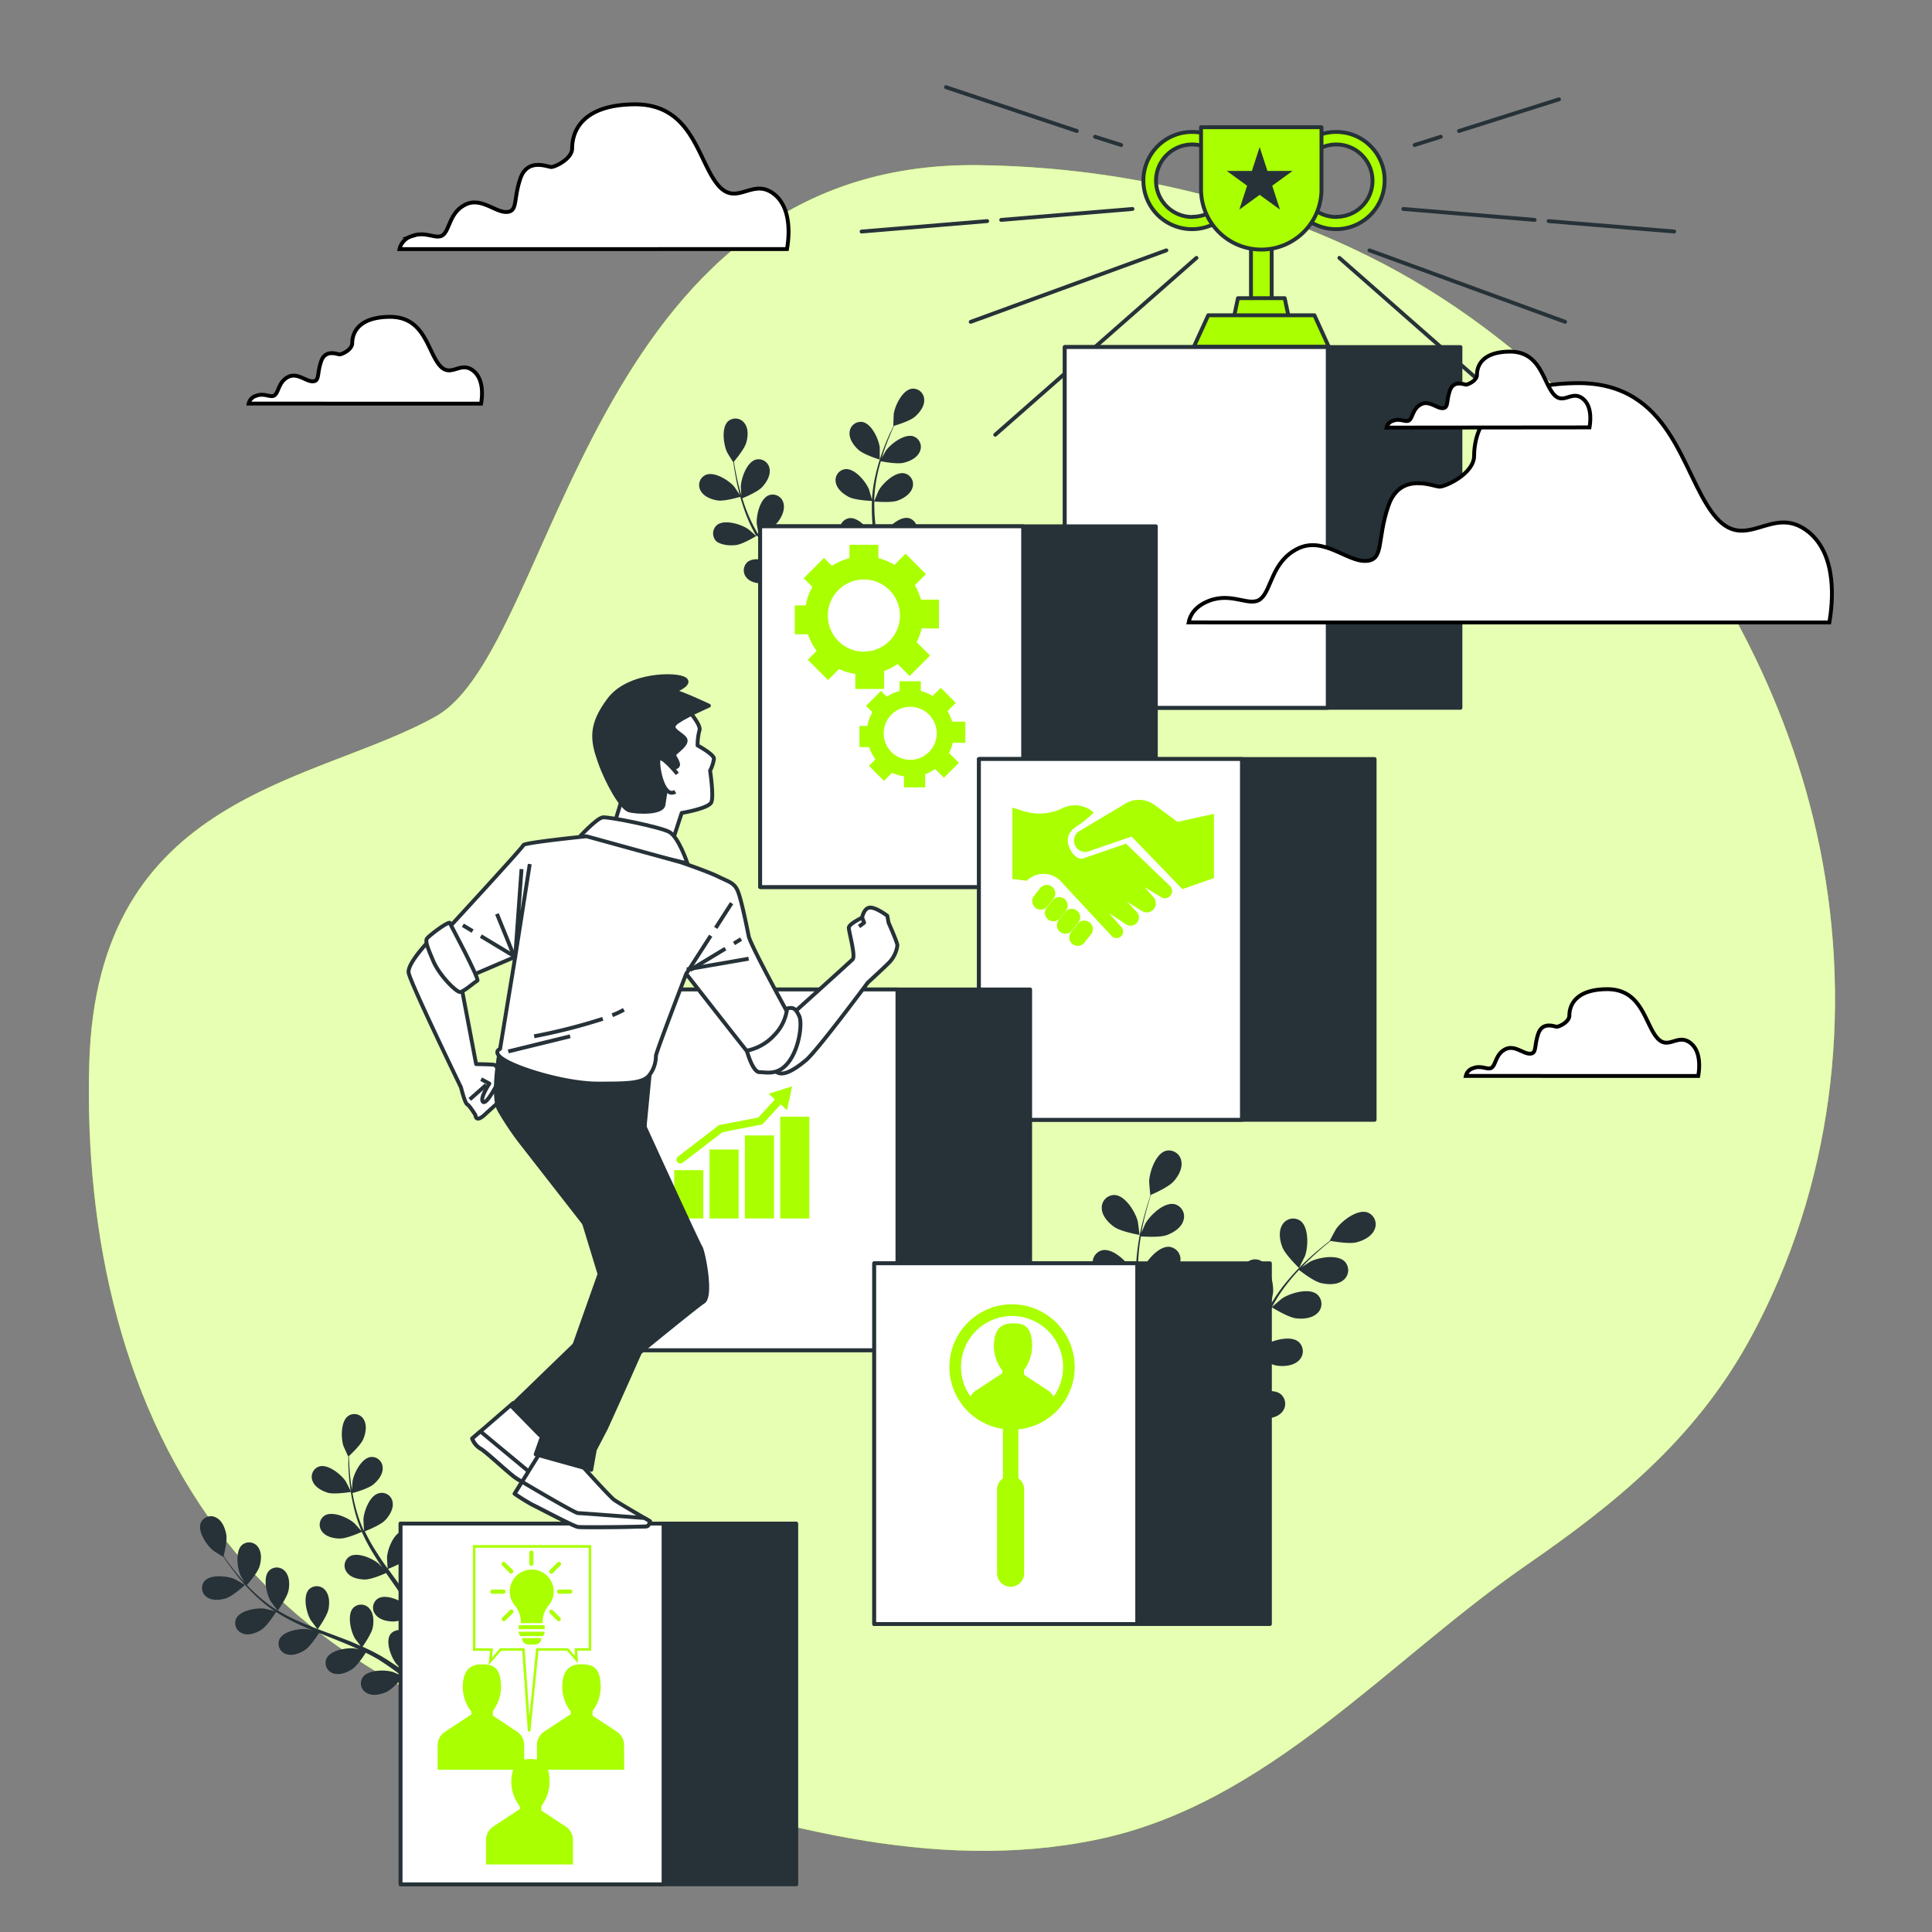 <svg xmlns="http://www.w3.org/2000/svg" viewBox="0 0 500 500"><rect x="0" y="0" width="500" height="500" fill="#808080" stroke="none"/><g id="freepik--background-simple--inject-8"><path d="M411.44,108.87c-17-17.62-36.48-32.26-57.18-42.52-31.53-15.63-66.26-23.16-101-23.61C151.76,41.44,144,167.8,112.83,185.37S25.05,205,23.1,275.28c-1.23,44.21,8.51,89.66,35.89,124.1,25.08,31.54,61.93,47.53,98.22,59.34C198,472,241.21,485,284.08,476.05c44-9.19,74.92-46.11,111.05-71.06,22.75-15.71,43.17-32.25,57.22-57.46,1.68-3,3.25-6.08,4.75-9.2,18.81-39.17,22.49-84.35,12.12-126.74C459.92,173.56,438.91,137.33,411.44,108.87Z" style="fill:#AAFF00"></path><path d="M411.44,108.87c-17-17.62-36.48-32.26-57.18-42.52-31.53-15.63-66.26-23.16-101-23.61C151.76,41.44,144,167.8,112.83,185.37S25.05,205,23.1,275.28c-1.23,44.21,8.51,89.66,35.89,124.1,25.08,31.54,61.93,47.53,98.22,59.34C198,472,241.21,485,284.08,476.05c44-9.19,74.92-46.11,111.05-71.06,22.75-15.71,43.17-32.25,57.22-57.46,1.68-3,3.25-6.08,4.75-9.2,18.81-39.17,22.49-84.35,12.12-126.74C459.92,173.56,438.91,137.33,411.44,108.87Z" style="fill:#fff;opacity:0.7"></path></g><g id="freepik--Plant--inject-8"><path d="M288.36,317.53c1.77,1.23,6.54,2.07,6.55,2.07s-.4-3.31-.46-3.52c-.6-2.38-3.18-6.64-5.94-6.81a3.26,3.26,0,0,0-3.37,3.5C285.22,314.71,286.85,316.47,288.36,317.53Z" style="fill:#263238"></path><path d="M287.25,331.61c2,.7,6.44.32,6.8.28a58.66,58.66,0,0,0,1.15,7.63c.32,1.47.68,2.93,1.06,4.4-.27-.64-.52-1.22-.57-1.29-1.21-2.15-4.82-5.57-7.53-5a3.26,3.26,0,0,0-2.32,4.27c.58,1.85,2.62,3.12,4.35,3.74s5.59.37,6.61.29c.15.57.29,1.13.45,1.69.74,2.69,1.49,5.37,2.14,8,.24.93.43,1.86.63,2.79-.25-.57-.46-1.05-.5-1.12-1.21-2.14-4.82-5.57-7.53-5a3.27,3.27,0,0,0-2.32,4.27c.58,1.86,2.62,3.12,4.36,3.74s5.21.4,6.42.31c.17,1,.34,1.91.47,2.85.07.64.18,1.25.22,1.9s.09,1.27.14,1.9c.05,1.21.1,2.46.12,3.64,0,.83,0,1.61,0,2.4-.22-.93-.69-2.75-.74-2.9-.88-2.3-3.93-6.23-6.69-6.09a3.26,3.26,0,0,0-2.94,3.87c.29,1.92,2.12,3.49,3.74,4.36,1.78,1,6.1,1.27,6.63,1.3,0,1.31,0,2.58,0,3.78-.05,2.44-.15,4.63-.27,6.52l1.77.35c.08-2,.14-4.27.14-6.85,0-1.33,0-2.75,0-4.2a37.16,37.16,0,0,0,4-1c1.09,1.77,4.29,4.24,4.7,4.55-.72,1.09-1.43,2.15-2.11,3.13-1.31,1.88-2.52,3.54-3.61,5l1.9.38c.94-1.32,2-2.81,3.06-4.45.73-1.11,1.5-2.3,2.27-3.54.49.21,4.49,1.89,6.51,1.84,1.84,0,4.18-.62,5.31-2.2a3.27,3.27,0,0,0-.88-4.78c-2.4-1.38-6.89.76-8.72,2.42-.1.09-1.15,1.28-1.8,2.05l.94-1.52c.63-1,1.23-2.09,1.88-3.22l.89-1.68c.31-.56.57-1.18.86-1.78.64-1.39,1.22-2.84,1.78-4.31.9.55,4.15,2.47,6,2.7s4.21,0,5.57-1.37a3.26,3.26,0,0,0-.15-4.86c-2.15-1.72-6.92-.29-9,1.07-.13.08-1.5,1.23-2.23,1.87.32-.89.65-1.77.95-2.67.87-2.62,1.67-5.3,2.48-8,.24-.82.5-1.63.75-2.44.32.2,4.14,2.55,6.19,2.81,1.83.24,4.22,0,5.58-1.37a3.26,3.26,0,0,0-.15-4.85c-2.16-1.73-6.93-.3-9,1.06-.15.11-2.11,1.75-2.59,2.2.56-1.79,1.13-3.57,1.76-5.3a59.58,59.58,0,0,1,3-6.84c.15.1,4.12,2.57,6.22,2.84,1.83.24,4.22,0,5.58-1.37a3.27,3.27,0,0,0-.15-4.86c-2.16-1.72-6.93-.29-9,1.07-.16.11-2.27,1.88-2.63,2.23.07-.12.13-.26.2-.39a41.45,41.45,0,0,1,4.18-6.2c.85-1.08,1.73-2.07,2.61-3,.69.54,3.88,3,5.74,3.41s4.19.48,5.7-.75a3.26,3.26,0,0,0,.38-4.84c-1.95-1.95-6.85-1.06-9,.07-.12.06-1.26.82-2.08,1.39.4-.42.81-.86,1.2-1.25,1.47-1.48,2.91-2.75,4.19-3.86.74-.62,1.42-1.17,2.06-1.68.95.17,4.8.82,6.63.37s3.94-1.5,4.71-3.29a3.27,3.27,0,0,0-1.89-4.48c-2.63-.82-6.57,2.22-8,4.24-.12.17-1.73,3.11-1.68,3.12h.05c-.62.48-1.29,1-2,1.58-1.31,1.08-2.78,2.31-4.29,3.77a57.18,57.18,0,0,0-4.65,4.92,42,42,0,0,0-4.37,6.18.59.59,0,0,1,0,.08c.17-.79.58-3,.59-3.19.17-2.46-.95-7.31-3.52-8.33a3.26,3.26,0,0,0-4.29,2.28c-.54,1.87.46,4.05,1.57,5.52,1.25,1.66,5.2,3.82,5.51,4a56.57,56.57,0,0,0-3.24,7c-.55,1.4-1.06,2.82-1.55,4.26.13-.69.24-1.31.24-1.4.17-2.45-.95-7.3-3.52-8.33a3.26,3.26,0,0,0-4.29,2.28c-.54,1.87.46,4.05,1.57,5.52s4.46,3.4,5.34,3.89c-.18.55-.37,1.1-.55,1.66-.86,2.65-1.72,5.3-2.63,7.87-.33.91-.68,1.79-1,2.67.11-.61.2-1.13.2-1.21.17-2.45-.95-7.3-3.51-8.33a3.28,3.28,0,0,0-4.3,2.28c-.53,1.87.47,4.05,1.57,5.52s4.13,3.21,5.19,3.8c-.39.9-.77,1.79-1.18,2.64-.3.57-.54,1.15-.87,1.71l-.93,1.66c-.63,1-1.27,2.11-1.91,3.11l-1.3,2c.33-.9.94-2.68,1-2.83a12.75,12.75,0,0,0-.47-6.38,3.57,3.57,0,0,0,.1-.72,3.27,3.27,0,0,0-3.37-3.5c-2.76.18-5.33,4.44-5.94,6.83,0,.14-.25,1.71-.37,2.7,0-.59,0-1.17-.05-1.78-.05-1.21-.13-2.42-.21-3.72l-.18-1.9c-.05-.63-.18-1.3-.27-1.95-.23-1.52-.55-3.05-.89-4.58,1.06,0,4.82-.24,6.48-1s3.53-2.31,3.9-4.22a3.26,3.26,0,0,0-2.81-4c-2.75-.25-5.94,3.57-6.9,5.84-.06.14-.56,1.85-.82,2.79-.22-.92-.43-1.84-.68-2.76-.72-2.66-1.53-5.33-2.33-8l-.72-2.45c.38,0,4.86-.15,6.72-1.07,1.65-.81,3.53-2.3,3.9-4.22a3.27,3.27,0,0,0-2.81-4c-2.75-.24-5.94,3.58-6.9,5.85-.07.17-.8,2.63-.95,3.26-.52-1.8-1-3.6-1.45-5.39a57.5,57.5,0,0,1-1.28-7.35c.18,0,4.85-.13,6.76-1.07,1.65-.81,3.52-2.31,3.89-4.22a3.27,3.27,0,0,0-2.8-4c-2.75-.24-5.94,3.58-6.9,5.85-.08.18-.86,2.82-1,3.31,0-.15-.05-.29-.06-.44a41.22,41.22,0,0,1,.07-7.47c.11-1.38.3-2.68.51-3.95.88.06,4.87.32,6.68-.33s3.76-1.91,4.33-3.77a3.26,3.26,0,0,0-2.35-4.25c-2.7-.55-6.29,2.9-7.5,5.05-.06.12-.6,1.38-1,2.3.1-.57.2-1.16.31-1.7.41-2,.92-3.9,1.37-5.53.27-.93.53-1.76.79-2.53.89-.39,4.46-2,5.74-3.36s2.46-3.42,2.11-5.34a3.27,3.27,0,0,0-4-2.69c-2.65.76-4.25,5.48-4.33,7.94,0,.21.27,3.55.32,3.53l.05,0c-.25.74-.52,1.54-.8,2.42-.49,1.63-1,3.47-1.5,5.51a59.83,59.83,0,0,0-1.16,6.67,42.86,42.86,0,0,0-.23,7.57s0,.06,0,.09c-.29-.75-1.18-2.84-1.27-3-1.22-2.14-4.83-5.57-7.53-5a3.27,3.27,0,0,0-2.32,4.27C283.48,329.73,285.52,331,287.25,331.61Z" style="fill:#263238"></path><path d="M336.2,328.16s1.49-3,1.56-3.19c.81-2.33,1-7.3-1.19-9a3.26,3.26,0,0,0-4.74,1.06c-1,1.66-.63,4,.05,5.74C332.68,324.82,336.2,328.15,336.2,328.16Z" style="fill:#263238"></path><path d="M185.75,129.52c1.89.27,6-1,6-1s-1.63-2.46-1.75-2.6c-1.43-1.64-5.15-4-7.39-3a2.89,2.89,0,0,0-1.27,4.1C182.16,128.54,184.15,129.28,185.75,129.52Z" style="fill:#263238"></path><path d="M190.47,141.06c1.81-.23,5.2-2.31,5.47-2.47a49.66,49.66,0,0,0,3.93,5.55c.83,1,1.69,2.05,2.57,3.05-.47-.4-.89-.75-1-.79-1.8-1.21-6-2.48-7.92-1a2.89,2.89,0,0,0-.14,4.29c1.2,1.23,3.31,1.42,4.92,1.22s4.56-1.92,5.32-2.38c.34.38.68.77,1,1.15,1.65,1.82,3.3,3.64,4.87,5.47.55.65,1.07,1.3,1.59,2-.42-.36-.77-.65-.83-.69-1.81-1.21-6-2.48-7.92-1a2.88,2.88,0,0,0-.14,4.29c1.19,1.23,3.3,1.42,4.92,1.22s4.27-1.75,5.18-2.3c.51.69,1,1.37,1.5,2.06.31.48.64.92.93,1.41l.86,1.44c.52.94,1.06,1.9,1.54,2.83.34.64.65,1.26,1,1.88-.55-.65-1.63-1.89-1.74-2-1.6-1.47-5.56-3.36-7.68-2.15a2.88,2.88,0,0,0-.79,4.21c1,1.4,3.05,1.91,4.68,2,1.78,0,5.31-1.42,5.75-1.6.51,1,1,2,1.46,3,.93,1.94,1.71,3.71,2.37,5.25l1.53-.43c-.72-1.58-1.58-3.42-2.6-5.45-.52-1-1.1-2.16-1.71-3.29a32.78,32.78,0,0,0,2.79-2.4,20.92,20.92,0,0,0,5.52,1.73c-.14,1.15-.28,2.26-.43,3.31-.29,2-.59,3.79-.87,5.36l1.65-.46c.22-1.41.44-3,.65-4.71.14-1.17.27-2.41.39-3.69.46,0,4.28-.29,5.86-1.14,1.43-.77,3-2.14,3.31-3.84a2.87,2.87,0,0,0-2.59-3.41c-2.43-.14-5.13,3.33-5.91,5.35-.05.12-.4,1.48-.61,2.34,0-.53.1-1,.14-1.57.08-1.07.14-2.13.21-3.28l0-1.68c0-.56,0-1.16,0-1.74,0-1.36-.16-2.73-.3-4.11.93.08,4.25.3,5.79-.24s3.33-1.66,3.85-3.3a2.88,2.88,0,0,0-2-3.77c-2.39-.5-5.58,2.52-6.66,4.4-.06.12-.69,1.56-1,2.36-.1-.82-.19-1.65-.31-2.48-.35-2.41-.78-4.84-1.2-7.26-.13-.74-.25-1.48-.37-2.22.33,0,4.27.37,6-.23,1.53-.54,3.33-1.66,3.86-3.3a2.88,2.88,0,0,0-2-3.77c-2.38-.5-5.57,2.52-6.65,4.4-.08.15-1,2.22-1.18,2.76-.27-1.63-.52-3.26-.7-4.87a50.9,50.9,0,0,1-.36-6.58c.16,0,4.27.4,6-.23,1.53-.54,3.33-1.65,3.86-3.29a2.88,2.88,0,0,0-2.05-3.77c-2.38-.5-5.58,2.51-6.65,4.4-.09.15-1,2.39-1.19,2.8,0-.12,0-.26,0-.38a38.54,38.54,0,0,1,.84-6.55c.25-1.19.55-2.31.87-3.4.76.15,4.23.79,5.88.4s3.49-1.27,4.19-2.84a2.89,2.89,0,0,0-1.61-4c-2.32-.76-5.82,1.89-7.1,3.65-.07.09-.67,1.14-1.1,1.92.15-.49.3-1,.45-1.47.58-1.75,1.21-3.31,1.79-4.7.33-.78.64-1.48.95-2.14.82-.24,4.11-1.25,5.37-2.34s2.52-2.74,2.41-4.46a2.88,2.88,0,0,0-3.26-2.78c-2.41.4-4.3,4.36-4.62,6.51,0,.19-.14,3.14-.09,3.13l.05,0c-.31.63-.63,1.3-1,2-.6,1.37-1.27,2.93-1.89,4.68a49.86,49.86,0,0,0-1.71,5.72,37.81,37.81,0,0,0-1,6.6v.08c-.18-.69-.74-2.6-.8-2.75-.84-2-3.64-5.38-6.07-5.17a2.87,2.87,0,0,0-2.48,3.5c.32,1.69,2,3,3.42,3.73,1.65.81,5.62,1,5.93,1a52.13,52.13,0,0,0,.21,6.81c.13,1.32.29,2.64.47,4-.17-.59-.33-1.12-.36-1.19-.84-2-3.65-5.38-6.07-5.17a2.88,2.88,0,0,0-2.49,3.49c.32,1.69,2,3,3.43,3.74s4.86.91,5.75.95c.08.5.15,1,.22,1.52.37,2.43.75,4.86,1.05,7.25.1.84.17,1.68.25,2.51-.15-.53-.29-1-.32-1-.84-2-3.64-5.39-6.07-5.18a2.88,2.88,0,0,0-2.48,3.5c.32,1.69,2,3,3.42,3.73s4.53.9,5.6.94c.05.86.1,1.72.11,2.55,0,.57,0,1.12,0,1.69s-.05,1.12-.08,1.68c-.08,1.06-.16,2.16-.27,3.2-.07.73-.15,1.41-.23,2.11-.1-.84-.32-2.48-.35-2.62a11.2,11.2,0,0,0-2.89-4.85,3.86,3.86,0,0,0-.21-.6,2.88,2.88,0,0,0-4.05-1.42c-2.1,1.23-2.44,5.6-2,7.73,0,.12.48,1.45.78,2.28-.25-.46-.49-.91-.76-1.39-.51-.93-1.05-1.85-1.63-2.85l-.9-1.42c-.29-.48-.65-.95-1-1.44-.79-1.1-1.64-2.18-2.52-3.25.82-.45,3.71-2.1,4.69-3.4s1.87-3.22,1.4-4.87a2.88,2.88,0,0,0-3.78-2c-2.27.9-3.27,5.17-3.13,7.34,0,.14.29,1.68.46,2.53-.54-.64-1.07-1.28-1.63-1.91-1.62-1.81-3.32-3.59-5-5.38l-1.53-1.65c.29-.16,3.77-2,4.87-3.5,1-1.3,1.87-3.22,1.4-4.87a2.88,2.88,0,0,0-3.79-2c-2.26.89-3.26,5.17-3.12,7.34,0,.16.41,2.39.54,2.95-1.12-1.21-2.23-2.43-3.28-3.68a51.92,51.92,0,0,1-3.92-5.29c.14-.07,3.78-2,4.9-3.51,1-1.3,1.87-3.22,1.4-4.87a2.88,2.88,0,0,0-3.78-2c-2.26.89-3.27,5.17-3.12,7.34,0,.17.44,2.56.55,3l-.22-.32a37.22,37.22,0,0,1-2.91-5.92c-.45-1.13-.82-2.23-1.15-3.32.71-.29,4-1.67,5.13-2.9s2.21-3,1.92-4.69a2.88,2.88,0,0,0-3.54-2.42c-2.35.64-3.81,4.78-3.91,7,0,.12.08,1.33.15,2.21-.15-.49-.3-1-.43-1.47-.49-1.78-.82-3.43-1.11-4.9-.16-.84-.28-1.6-.39-2.31.55-.66,2.74-3.32,3.2-4.92s.58-3.68-.45-5a2.88,2.88,0,0,0-4.26-.52c-1.79,1.65-1.18,6-.27,8,.08.17,1.63,2.69,1.65,2.66l0,0c.09.69.19,1.42.33,2.22.25,1.48.55,3.15,1,4.94a51.12,51.12,0,0,0,1.72,5.72,37.39,37.39,0,0,0,2.82,6.06.43.43,0,0,1,0,.07c-.53-.48-2-1.77-2.18-1.85-1.81-1.21-6-2.48-7.92-1a2.88,2.88,0,0,0-.14,4.29C186.75,141.07,188.85,141.26,190.47,141.06Z" style="fill:#263238"></path><path d="M227.68,118.94s0-3,0-3.14c-.28-2.15-2.09-6.15-4.49-6.59a2.89,2.89,0,0,0-3.32,2.72c-.14,1.71,1.11,3.42,2.32,4.5C223.59,117.7,227.68,118.94,227.68,118.94Z" style="fill:#263238"></path><path d="M58.54,413.62c1.78-.58,4.85-3.44,4.85-3.44s-2.5-1.45-2.67-1.52c-2-.83-6.25-1.27-7.81.54a2.84,2.84,0,0,0,.66,4.16C55,414.32,57,414.11,58.54,413.62Z" style="fill:#263238"></path><path d="M67.7,421.74c1.5-1,3.58-4.29,3.74-4.56a49.13,49.13,0,0,0,5.87,3.19c1.18.55,2.38,1.06,3.59,1.57l-1.19-.29c-2.11-.28-6.36.43-7.39,2.59a2.84,2.84,0,0,0,1.74,3.84c1.59.56,3.53-.19,4.86-1.06s3.18-3.67,3.65-4.41l1.4.56c2.24.9,4.49,1.78,6.66,2.71.77.33,1.51.68,2.26,1l-1-.25c-2.11-.28-6.36.43-7.39,2.59a2.84,2.84,0,0,0,1.74,3.84c1.59.56,3.53-.19,4.86-1.06s3-3.4,3.56-4.28c.75.38,1.51.76,2.22,1.16.48.29,1,.53,1.43.84l1.38.9c.87.6,1.76,1.21,2.58,1.82.58.41,1.12.82,1.67,1.23-.76-.33-2.26-1-2.39-1-2.05-.59-6.36-.54-7.7,1.44A2.84,2.84,0,0,0,95,438.2c1.48.8,3.51.35,5-.31,1.6-.74,4.06-3.56,4.37-3.91.9.68,1.78,1.35,2.59,2,1.66,1.31,3.11,2.52,4.36,3.59l1.16-1c-1.31-1.08-2.88-2.32-4.65-3.67-.92-.7-1.91-1.42-2.94-2.16a27.58,27.58,0,0,0,1.42-3.32,20.21,20.21,0,0,0,5.6-.87c.38,1.07.74,2.11,1.06,3.1.62,1.88,1.14,3.59,1.57,5.09l1.25-1.11c-.42-1.34-.91-2.83-1.48-4.43-.38-1.09-.8-2.24-1.25-3.42.39-.23,3.64-2.12,4.66-3.55s1.75-3.2,1.25-4.81a2.82,2.82,0,0,0-3.76-1.88c-2.2.93-3.08,5.15-2.88,7.28,0,.12.29,1.47.48,2.32l-.56-1.44c-.39-1-.8-1.94-1.24-3-.23-.5-.47-1-.7-1.5s-.52-1-.78-1.52c-.63-1.17-1.33-2.33-2-3.47.85-.34,3.87-1.59,5-2.74s2.21-2.9,2-4.57a2.83,2.83,0,0,0-3.44-2.43c-2.31.59-3.81,4.63-3.94,6.76,0,.14.07,1.68.13,2.52-.44-.69-.88-1.38-1.35-2.06-1.36-2-2.79-3.91-4.21-5.86-.44-.6-.86-1.2-1.29-1.8.3-.11,3.92-1.52,5.17-2.8s2.22-2.9,2-4.57a2.83,2.83,0,0,0-3.44-2.43c-2.31.59-3.82,4.63-4,6.76,0,.16.11,2.37.17,2.94-1-1.32-1.88-2.65-2.74-4a48.71,48.71,0,0,1-3.17-5.63c.14-.06,3.93-1.51,5.21-2.82,1.11-1.14,2.22-2.9,2-4.57A2.82,2.82,0,0,0,98,386.47c-2.32.59-3.82,4.63-3.95,6.76,0,.17.12,2.55.17,3,0-.11-.12-.22-.17-.34a35.79,35.79,0,0,1-2.1-6.12c-.3-1.16-.53-2.28-.72-3.37.73-.2,4.07-1.14,5.36-2.2s2.52-2.64,2.45-4.33a2.83,2.83,0,0,0-3.15-2.79c-2.36.33-4.3,4.19-4.66,6.29,0,.11-.1,1.3-.14,2.16-.07-.49-.17-1-.23-1.48-.26-1.79-.38-3.45-.47-4.91,0-.84-.08-1.59-.1-2.3.62-.57,3.08-2.89,3.72-4.39s1-3.51.18-5a2.82,2.82,0,0,0-4.08-1c-1.94,1.39-1.89,5.7-1.24,7.73.06.17,1.25,2.82,1.28,2.79l0,0c0,.68,0,1.41,0,2.21.06,1.47.15,3.13.37,4.93a50.15,50.15,0,0,0,1,5.78,37.89,37.89,0,0,0,2,6.25.43.43,0,0,1,0,.07c-.46-.53-1.78-2-1.9-2.08-1.61-1.39-5.55-3.15-7.59-1.91a2.83,2.83,0,0,0-.67,4.15c1,1.35,3,1.8,4.64,1.8,1.8,0,5.35-1.6,5.63-1.73a49.26,49.26,0,0,0,3.14,5.89c.68,1.11,1.4,2.2,2.13,3.29-.41-.44-.77-.84-.83-.89-1.61-1.4-5.55-3.15-7.59-1.92a2.82,2.82,0,0,0-.67,4.16c1,1.35,3,1.79,4.63,1.8s4.68-1.31,5.48-1.67l.86,1.25c1.38,2,2.76,3.95,4.06,5.93.46.69.89,1.4,1.31,2.1-.36-.4-.67-.73-.72-.77-1.61-1.4-5.55-3.16-7.59-1.92a2.81,2.81,0,0,0-.67,4.15c1,1.35,3,1.8,4.64,1.8s4.37-1.18,5.33-1.6c.41.73.83,1.46,1.2,2.19.25.5.52,1,.73,1.49s.45,1,.67,1.51c.38,1,.79,2,1.14,2.94.26.67.48,1.31.71,1.95-.44-.69-1.35-2-1.44-2.15a10.93,10.93,0,0,0-4.65-3,2.68,2.68,0,0,0-.45-.44A2.81,2.81,0,0,0,101,423c-1.32,2,.28,6,1.61,7.66.08.09,1.06,1.07,1.68,1.67l-1.26-.9c-.86-.6-1.74-1.17-2.68-1.8l-1.4-.86c-.47-.3-1-.55-1.5-.84-1.17-.63-2.38-1.21-3.62-1.76.52-.76,2.35-3.46,2.65-5s.25-3.64-.88-4.89a2.83,2.83,0,0,0-4.21-.13c-1.6,1.77-.63,6,.44,7.81.06.12,1,1.36,1.5,2-.75-.33-1.5-.66-2.26-1-2.22-.89-4.49-1.73-6.75-2.57l-2.07-.78c.19-.27,2.43-3.44,2.77-5.2.3-1.57.25-3.64-.88-4.9a2.84,2.84,0,0,0-4.21-.13c-1.6,1.77-.63,6,.44,7.82.08.14,1.4,1.92,1.76,2.36-1.52-.58-3-1.17-4.49-1.81a52.44,52.44,0,0,1-5.74-2.95c.08-.13,2.44-3.42,2.78-5.23.3-1.56.25-3.64-.88-4.89a2.83,2.83,0,0,0-4.21-.14c-1.6,1.78-.62,6,.44,7.82.09.15,1.51,2.06,1.79,2.39l-.33-.18a36,36,0,0,1-5.13-3.95c-.89-.8-1.7-1.61-2.46-2.42.5-.57,2.76-3.19,3.25-4.78s.65-3.6-.34-5a2.82,2.82,0,0,0-4.16-.59c-1.79,1.58-1.28,5.86-.43,7.82,0,.1.64,1.13,1.09,1.88-.34-.38-.7-.75-1-1.11-1.2-1.35-2.21-2.67-3.1-3.84-.5-.66-.94-1.28-1.34-1.86.2-.81,1-4.11.67-5.72s-1.08-3.48-2.59-4.24a2.82,2.82,0,0,0-4,1.39c-.86,2.23,1.57,5.79,3.23,7.13.14.12,2.6,1.67,2.61,1.63v-.05c.38.56.79,1.17,1.25,1.82.87,1.19,1.86,2.52,3,3.91a50.07,50.07,0,0,0,4,4.28A36.58,36.58,0,0,0,71.15,417l.07,0c-.67-.19-2.58-.66-2.73-.68-2.11-.28-6.36.43-7.39,2.59a2.84,2.84,0,0,0,1.74,3.84C64.43,423.36,66.37,422.61,67.7,421.74Z" style="fill:#263238"></path><path d="M90.85,386.11c.05,0-1.28-2.59-1.38-2.75-1.19-1.77-4.52-4.5-6.82-3.85a2.82,2.82,0,0,0-1.74,3.83c.62,1.57,2.46,2.54,4,3C86.71,386.8,90.85,386.11,90.85,386.11Z" style="fill:#263238"></path></g><g id="freepik--Shine--inject-8"><line x1="229.99" y1="136.76" x2="221.04" y2="144.63" style="fill:none;stroke:#263238;stroke-linecap:round;stroke-linejoin:round"></line><line x1="309.64" y1="66.74" x2="257.57" y2="112.51" style="fill:none;stroke:#263238;stroke-linecap:round;stroke-linejoin:round"></line><line x1="301.85" y1="64.79" x2="251.22" y2="83.29" style="fill:none;stroke:#263238;stroke-linecap:round;stroke-linejoin:round"></line><line x1="255.48" y1="57.22" x2="222.98" y2="59.92" style="fill:none;stroke:#263238;stroke-linecap:round;stroke-linejoin:round"></line><line x1="293.08" y1="54.08" x2="259.11" y2="56.91" style="fill:none;stroke:#263238;stroke-linecap:round;stroke-linejoin:round"></line><line x1="278.68" y1="33.9" x2="244.82" y2="22.56" style="fill:none;stroke:#263238;stroke-linecap:round;stroke-linejoin:round"></line><line x1="290.16" y1="37.53" x2="283.39" y2="35.39" style="fill:none;stroke:#263238;stroke-linecap:round;stroke-linejoin:round"></line><line x1="426.28" y1="136.76" x2="435.23" y2="144.63" style="fill:none;stroke:#263238;stroke-linecap:round;stroke-linejoin:round"></line><line x1="346.63" y1="66.74" x2="420.77" y2="131.92" style="fill:none;stroke:#263238;stroke-linecap:round;stroke-linejoin:round"></line><line x1="354.42" y1="64.79" x2="405.05" y2="83.29" style="fill:none;stroke:#263238;stroke-linecap:round;stroke-linejoin:round"></line><line x1="400.78" y1="57.22" x2="433.28" y2="59.92" style="fill:none;stroke:#263238;stroke-linecap:round;stroke-linejoin:round"></line><line x1="363.18" y1="54.08" x2="397.16" y2="56.91" style="fill:none;stroke:#263238;stroke-linecap:round;stroke-linejoin:round"></line><line x1="377.59" y1="33.9" x2="403.46" y2="25.7" style="fill:none;stroke:#263238;stroke-linecap:round;stroke-linejoin:round"></line><line x1="366.1" y1="37.53" x2="372.88" y2="35.39" style="fill:none;stroke:#263238;stroke-linecap:round;stroke-linejoin:round"></line></g><g id="freepik--Trophy--inject-8"><rect x="323.75" y="58.31" width="5.36" height="22.82" style="fill:#AAFF00;stroke:#263238;stroke-linecap:round;stroke-linejoin:round"></rect><polygon points="334.35 86.02 318.51 86.02 320.38 77.17 332.48 77.17 334.35 86.02" style="fill:#AAFF00;stroke:#263238;stroke-linecap:round;stroke-linejoin:round"></polygon><polygon points="343.89 89.74 308.97 89.74 312.69 81.59 340.17 81.59 343.89 89.74" style="fill:#AAFF00;stroke:#263238;stroke-linecap:round;stroke-linejoin:round"></polygon><path d="M308.73,34.15a12.58,12.58,0,1,0,12.34,12.58A12.46,12.46,0,0,0,308.73,34.15Zm0,22a9.38,9.38,0,1,1,9.21-9.37A9.29,9.29,0,0,1,308.73,56.1Z" style="fill:#AAFF00;stroke:#263238;stroke-linecap:round;stroke-linejoin:round"></path><path d="M346,34.15a12.58,12.58,0,1,0,12.34,12.58A12.46,12.46,0,0,0,346,34.15Zm0,22a9.38,9.38,0,1,1,9.2-9.37A9.29,9.29,0,0,1,346,56.1Z" style="fill:#AAFF00;stroke:#263238;stroke-linecap:round;stroke-linejoin:round"></path><path d="M326.43,64.59h0A15.59,15.59,0,0,1,310.83,49V32.93H342V49A15.59,15.59,0,0,1,326.43,64.59Z" style="fill:#AAFF00;stroke:#263238;stroke-linecap:round;stroke-linejoin:round"></path><polygon points="326 38.06 328.01 44.24 334.51 44.24 329.25 48.06 331.26 54.24 326 50.42 320.74 54.24 322.75 48.06 317.49 44.24 323.99 44.24 326 38.06" style="fill:#263238"></polygon></g><g id="freepik--Factors--inject-8"><rect x="275.56" y="89.82" width="102.4" height="93.36" style="fill:#263238;stroke:#263238;stroke-linejoin:round"></rect><rect x="275.56" y="89.82" width="68.06" height="93.36" style="fill:#fff;stroke:#263238;stroke-linejoin:round"></rect><rect x="196.73" y="136.2" width="102.4" height="93.36" style="fill:#263238;stroke:#263238;stroke-linejoin:round"></rect><rect x="196.73" y="136.2" width="68.06" height="93.36" style="fill:#fff;stroke:#263238;stroke-linejoin:round"></rect><path d="M243,162.65v-7.46h-4.67a14.92,14.92,0,0,0-1.58-3.71l2.89-2.9-5.28-5.28-2.88,2.88a15,15,0,0,0-4.16-1.73V141h-7.47v3.45a15.22,15.22,0,0,0-4.54,2l-2.06-2.06L208,149.64l2.23,2.23a15,15,0,0,0-1.69,4.81h-2.84v7.47h3.4a15.34,15.34,0,0,0,2.25,4.3l-2.3,2.3L214.3,176l2.85-2.85a15.25,15.25,0,0,0,4.2,1.26v3.89h7.46v-4.65a15.27,15.27,0,0,0,3.5-1.81l3.11,3.11,5.28-5.28-3.47-3.47a15.13,15.13,0,0,0,1.29-3.58Zm-19.41,6a9.34,9.34,0,1,1,9.33-9.34A9.34,9.34,0,0,1,223.59,168.63Z" style="fill:#AAFF00"></path><path d="M249.83,192.25v-5.49H246.4a11.42,11.42,0,0,0-1.17-2.73l2.13-2.13L243.48,178l-2.12,2.12a11,11,0,0,0-3.06-1.27v-2.54h-5.49v2.54a11.07,11.07,0,0,0-3.34,1.45L228,178.8l-3.88,3.88,1.64,1.64a11.31,11.31,0,0,0-1.25,3.54h-2.08v5.49h2.5a11.21,11.21,0,0,0,1.65,3.16l-1.69,1.69,3.88,3.88,2.1-2.09a11.44,11.44,0,0,0,3.08.92v2.86h5.49v-3.41A11.41,11.41,0,0,0,242,199l2.29,2.29,3.88-3.88-2.55-2.55a11,11,0,0,0,.94-2.63Zm-14.27,4.39a6.86,6.86,0,1,1,6.86-6.86A6.86,6.86,0,0,1,235.56,196.64Z" style="fill:#AAFF00"></path><rect x="253.35" y="196.44" width="102.4" height="93.36" style="fill:#263238;stroke:#263238;stroke-linejoin:round"></rect><rect x="253.35" y="196.44" width="68.06" height="93.36" style="fill:#fff;stroke:#263238;stroke-linejoin:round"></rect><path d="M304.73,212.7l-5.91-4.36a6.84,6.84,0,0,0-7.77-.25l-11.72,7a2.9,2.9,0,0,0,2.58,5.17l10.95-3.76L306,230.1l8.17-2.85V210.62Z" style="fill:#AAFF00"></path><path d="M291.41,218.34,280.5,222.1c-2,.86-4.17-2.46-4.17-4.62h0c0-2.79,2.66-3.56,4.75-5.41l2-1.76a7.28,7.28,0,0,0-8.09-1.16h0a13.63,13.63,0,0,1-10.09.76L262,209v18.48l3.7.46.35-.3a6.16,6.16,0,0,1,8.53.49l13.12,14.11a1.72,1.72,0,0,0,2.34.16h0a1.71,1.71,0,0,0,.19-2.46l-3.28-3.68,4.55,3A2.14,2.14,0,0,0,294.2,236l-2.64-2.74,4,2.53a2.36,2.36,0,0,0,3-3.57l-2.37-2.65,4.34,2.63a1.85,1.85,0,0,0,2.13-.15h0a1.85,1.85,0,0,0,.11-2.77Z" style="fill:#AAFF00"></path><path d="M271,234.63l1.68-2.12a2.19,2.19,0,0,0-3.43-2.72l-1.68,2.12a2.19,2.19,0,0,0,3.43,2.72Z" style="fill:#AAFF00"></path><path d="M274.24,237.72l1.68-2.12a2.19,2.19,0,0,0-3.43-2.71L270.81,235a2.19,2.19,0,0,0,3.43,2.71Z" style="fill:#AAFF00"></path><path d="M277.45,240.81l1.67-2.11a2.19,2.19,0,0,0-3.43-2.72L274,238.1a2.19,2.19,0,0,0,.35,3.07h0A2.19,2.19,0,0,0,277.45,240.81Z" style="fill:#AAFF00"></path><path d="M282,238.72a2.18,2.18,0,0,0-3.07.36l-1.68,2.11a2.19,2.19,0,1,0,3.43,2.72l1.68-2.12A2.18,2.18,0,0,0,282,238.72Z" style="fill:#AAFF00"></path><rect x="164.2" y="256.07" width="102.4" height="93.36" style="fill:#263238;stroke:#263238;stroke-linejoin:round"></rect><rect x="164.2" y="256.07" width="68.06" height="93.36" style="fill:#fff;stroke:#263238;stroke-linejoin:round"></rect><rect x="174.49" y="302.84" width="7.53" height="12.49" style="fill:#AAFF00"></rect><rect x="183.63" y="297.5" width="7.53" height="17.84" style="fill:#AAFF00"></rect><rect x="192.78" y="293.85" width="7.53" height="21.48" style="fill:#AAFF00"></rect><rect x="201.92" y="288.99" width="7.53" height="26.35" style="fill:#AAFF00"></rect><path d="M205,281.15l-6.07,1.9,1.61,1.48-4.31,4.7-10.12,1.92-10.64,8.17a1,1,0,0,0-.19,1.4,1,1,0,0,0,1.4.18L187,293l10.3-2,4.76-5.18,1.61,1.48Z" style="fill:#AAFF00"></path><rect x="226.25" y="326.94" width="102.4" height="93.36" style="fill:#263238;stroke:#263238;stroke-linejoin:round"></rect><rect x="226.25" y="326.94" width="68.06" height="93.36" style="fill:#fff;stroke:#263238;stroke-linejoin:round"></rect><path d="M271.26,359.89,265,355.76v-1.18a10.51,10.51,0,0,0,2.11-6.1c0-5.41-2.21-6-4.95-6s-4.95,1.18-4.95,6a10.56,10.56,0,0,0,2.2,6.21v.69l-6.86,4.51a4.15,4.15,0,0,0-1.87,3.47v1.48l10.9,4.78,11.58-4.78v-1.48A4.15,4.15,0,0,0,271.26,359.89Z" style="fill:#AAFF00"></path><path d="M278.13,353.8a16.21,16.21,0,1,0-18.58,16v12.79a3.49,3.49,0,0,0-1.5,2.86v21.7a3.5,3.5,0,0,0,7,0v-21.7a3.46,3.46,0,0,0-1.5-2.86V369.93A16.23,16.23,0,0,0,278.13,353.8Zm-29.42,0A13.21,13.21,0,1,1,261.92,367,13.23,13.23,0,0,1,248.71,353.8Z" style="fill:#AAFF00"></path><rect x="103.67" y="394.3" width="102.4" height="93.36" style="fill:#263238;stroke:#263238;stroke-linejoin:round"></rect><rect x="103.67" y="394.3" width="68.06" height="93.36" style="fill:#fff;stroke:#263238;stroke-linejoin:round"></rect><path d="M161.51,451.63a4.17,4.17,0,0,0-1.88-3.48L153.34,444v-1.18a10.52,10.52,0,0,0,2.12-6.1c0-5.4-2.22-6-5-6s-4.95,1.18-4.95,6a10.45,10.45,0,0,0,2.2,6.21v.7l-6.86,4.5a4.17,4.17,0,0,0-1.88,3.48v3.78a8.44,8.44,0,0,0-1.78-.15,6.85,6.85,0,0,0-1.53.15v-3.78a4.17,4.17,0,0,0-1.88-3.48L127.54,444v-1.18a10.52,10.52,0,0,0,2.12-6.1c0-4.15-1.31-5.47-3.17-5.86l3.21-3.66h5.45l1.46,20.91h.65l2.1-20.92h7.4l2.81,3.24-.19-3.24H153V399.87H122.39v27.35h4.46l-.41,3.65a9.55,9.55,0,0,0-1.73-.14c-2.74,0-4.95,1.18-4.95,6A10.45,10.45,0,0,0,122,443v.7l-6.86,4.5a4.17,4.17,0,0,0-1.88,3.48V458h19.57a9.25,9.25,0,0,0-.5,3.29,10.5,10.5,0,0,0,2.2,6.21v.69l-6.86,4.51a4.14,4.14,0,0,0-1.88,3.47v6.35h22.49v-6.35a4.14,4.14,0,0,0-1.88-3.47l-6.29-4.13v-1.18a10.52,10.52,0,0,0,2.12-6.1,11,11,0,0,0-.41-3.29h19.73Zm-38.46-25.07v-26h29.31v26h-3.67l.11,2-1.74-2h-8.3L137,444.23l-1.23-17.67H129.4L127.32,429l.26-2.39Z" style="fill:#AAFF00"></path><polygon points="134.24 421.63 140.96 421.63 140.96 420.61 134.25 420.61 134.24 421.63" style="fill:#AAFF00"></polygon><path d="M134.7,423.42h5.8a1.65,1.65,0,0,0,.46-1.14h-6.72A1.65,1.65,0,0,0,134.7,423.42Z" style="fill:#AAFF00"></path><path d="M136.74,425.6h1.7a1.66,1.66,0,0,0,1.67-1.66h-5A1.65,1.65,0,0,0,136.74,425.6Z" style="fill:#AAFF00"></path><path d="M133.26,415.51a6.65,6.65,0,0,1,1.53,4.25v.31h5.64v-.31a6.62,6.62,0,0,1,1.54-4.25,5.65,5.65,0,0,0,1.33-3.64,5.67,5.67,0,0,0-6.06-5.66,5.68,5.68,0,0,0-4,9.3Z" style="fill:#AAFF00"></path><path d="M144.18,411.91a.54.54,0,0,0,.54.54h2.85a.54.54,0,0,0,0-1.08h-2.85A.54.54,0,0,0,144.18,411.91Z" style="fill:#AAFF00"></path><path d="M130.84,411.91a.54.54,0,0,0-.54-.54h-2.88a.54.54,0,1,0,0,1.08h2.88A.54.54,0,0,0,130.84,411.91Z" style="fill:#AAFF00"></path><path d="M137.51,405.23h0a.54.54,0,0,0,.54-.54v-2.86a.53.53,0,0,0-.53-.54h0a.54.54,0,0,0-.53.54v2.85A.55.55,0,0,0,137.51,405.23Z" style="fill:#AAFF00"></path><path d="M142.66,407.29a.55.55,0,0,0,.38-.16l2-2a.53.53,0,0,0,0-.76.55.55,0,0,0-.77,0l-2,2a.54.54,0,0,0,0,.76A.59.59,0,0,0,142.66,407.29Z" style="fill:#AAFF00"></path><path d="M132,416.66l-2,2a.54.54,0,0,0,0,.76.53.53,0,0,0,.76,0l2-2a.54.54,0,0,0-.76-.76Z" style="fill:#AAFF00"></path><path d="M131.9,407.07a.54.54,0,0,0,.39.16.54.54,0,0,0,.38-.92l-1.91-1.91a.54.54,0,1,0-.76.76Z" style="fill:#AAFF00"></path><path d="M143.09,416.75a.55.55,0,0,0-.77,0,.54.54,0,0,0,0,.76l1.9,1.9a.53.53,0,0,0,.76,0,.54.54,0,0,0,0-.76Z" style="fill:#AAFF00"></path></g><g id="freepik--Character--inject-8"><path d="M178.24,183.94s3.27,3.75,2.78,5.06a15.07,15.07,0,0,0-.49,3.92s4.24,2.29,4.24,3.43a9.68,9.68,0,0,1-1,3.1s1,6.53.33,8.16-7.68,2.78-7.68,2.78l-2.61,8-15-4.57,2.45-8s-3.75-9.47-4.41-12.57,4.08-9.15,10-10.62A18.4,18.4,0,0,1,178.24,183.94Z" style="fill:#fff;stroke:#263238;stroke-linejoin:round"></path><path d="M173.18,198.8s2.61.16,2.29-1.15-1.31-2-.82-2.61,3.59-2.61,2.61-3.92-3.92-2.28-2.61-3.75,8.82-4.74,8.82-4.74-7.68-3.59-8.82-3.59,4.57-1.79,2.61-3.26-14.53-1.47-19.59,5.22-4.41,10.61-2.45,16.16,5.71,12.09,7.67,12.58,8.49.81,8.82-1.47S173.18,198.8,173.18,198.8Z" style="fill:#263238;stroke:#263238;stroke-linejoin:round"></path><path d="M175.3,200.27s-4.62-5.71-4.9-3.53,1.36,10,4.35,8.15" style="fill:#fff;stroke:#263238;stroke-linejoin:round"></path><path d="M149.67,216.92s3.59,1.14,12.24,2.94,16,3.59,16,3.59-2.28-6.86-4.73-8.16-15.51-3.92-17.14-3.76S149.67,216.92,149.67,216.92Z" style="fill:#fff;stroke:#263238;stroke-linejoin:round"></path><path d="M205,262.47s14.86-13.38,15.67-14.2-1-7.18-1-8.16,3.43-2.62,3.43-2.62.49-2.61,2.12-2.61,4.41,2.12,4.41,2.12l.33,1.8s2.28,5.06,2.28,5.88a7.82,7.82,0,0,1-2.28,4.57c-1.63,1.63-5.39,5.06-5.39,5.06s-13.06,17.63-16,20.08-6.86,5.06-8.33,2.13S205,262.47,205,262.47Z" style="fill:#fff;stroke:#263238;stroke-linejoin:round"></path><polyline points="223.14 237.49 223.63 238.8 222.32 239.78" style="fill:none;stroke:#263238;stroke-linejoin:round"></polyline><path d="M111.14,243.37s-5.72,5.88-5.39,8.33,13.55,29.71,13.55,29.71,1,4.09,1.63,4.41,2.12,2.78,2.12,2.78,0,2.12,2.45-.17,5.88-4.89,5.72-7a6.77,6.77,0,0,0-1.8-3.75s-.81-2-1.63-2.12-4.57-.17-4.57-.17L119,253.17Z" style="fill:#fff;stroke:#263238;stroke-linejoin:round"></path><path d="M124.52,279.29l2.13,1.14s-2.62,3.92-1.64,4.74,3.92-5.06,4.25-5.88-.49-1.63-.49-1.63" style="fill:#fff;stroke:#263238;stroke-linejoin:round"></path><line x1="125.83" y1="280.76" x2="121.58" y2="284.52" style="fill:#fff;stroke:#263238;stroke-linejoin:round"></line><path d="M132.8,363.11l-10.59,9.18a5.25,5.25,0,0,0,2.12,2.59c1.41.71,7.53,6.6,9.41,7.77a22.75,22.75,0,0,0,11.3,3.53c5,0,5.89-1.88,5.89-2.59s-9.65-7.06-9.65-7.06l-2.12-8.47Z" style="fill:#fff;stroke:#263238;stroke-linejoin:round"></path><path d="M124.34,370.45l-2.13,1.84a5.25,5.25,0,0,0,2.12,2.59c1.41.71,7.53,6.6,9.41,7.77a22.75,22.75,0,0,0,11.3,3.53c2.9,0,4.41-.64,5.18-1.32a45.22,45.22,0,0,0-6.49-1.06c-3.24,0-6.81-2.91-6.81-2.91Z" style="fill:#fff;stroke:#263238;stroke-linejoin:round"></path><path d="M129.42,271.45s-2.3,12-.23,15.79a77.83,77.83,0,0,0,5.52,8.28l29.34,37.62L132.3,363.86l7.33,7.49s40-33,42.37-34.41,0-13.12-.69-14.15-14.48-31.2-14.48-31.2l1.29-13.44Z" style="fill:#263238;stroke:#263238;stroke-linejoin:round"></path><path d="M150.7,379.43s7.13,7.94,8.27,8.75,9.23,5.51,9.23,5.51-.16,1.13-.81,1.3-16.69.32-17.82.16S139,390,137.9,389.47a51.63,51.63,0,0,1-4.7-2.91l7.13-11.51Z" style="fill:#fff;stroke:#263238;stroke-linejoin:round"></path><path d="M138.63,293l6.8,4.87,9.73,31.84-16.53,46.68,14.38,4,.93-5.22,2.86-5.48s17.56-38.52,17.8-41.68-7.77-36.46-7.77-36.46l-1.46-14.1-25.29-2.44" style="fill:#263238;stroke:#263238;stroke-linejoin:round"></path><path d="M167.39,395c.65-.17.81-1.3.81-1.3l-1.43-.84c-6.17-.47-16.52-1.27-17.2-1.27s-10.77-5.9-14.46-8.11l-1.91,3.09a51.63,51.63,0,0,0,4.7,2.91c1.13.49,10.53,5.52,11.67,5.68S166.74,395.15,167.39,395Z" style="fill:#fff;stroke:#263238;stroke-linejoin:round"></path><path d="M151.79,216.43s-16.16,1.63-16.33,2.29-21.55,23.83-21.55,23.83l5.72,10.94,13.71-5.87-3.92,23.83s-2.61,1,2.12,3.43,15.68,5.55,23.19,5.55,11.75,0,13.39-2.28a8.07,8.07,0,0,0,1.63-4.9c.16-1.31,7.84-21.23,7.84-21.23s17.14,22,17.79,22.54,3.76,1,6.37-2.13,2.12-10.28,2.12-10.28-9.63-17.47-10.12-19.92-2-10-2.94-11.92-2.28-2.12-4.9-3.43-9.79-3.75-9.79-3.75Z" style="fill:#fff;stroke:#263238;stroke-linejoin:round"></path><polyline points="137.1 223.62 133.34 247.62 134.97 224.92" style="fill:none;stroke:#263238;stroke-linejoin:round"></polyline><line x1="132.85" y1="246.96" x2="128.61" y2="236.51" style="fill:none;stroke:#263238;stroke-linejoin:round"></line><line x1="122.31" y1="240.97" x2="119.79" y2="239.45" style="fill:none;stroke:#263238;stroke-linejoin:round"></line><line x1="133.34" y1="247.62" x2="124.44" y2="242.26" style="fill:none;stroke:#263238;stroke-linejoin:round"></line><line x1="185.23" y1="240.14" x2="189.34" y2="233.74" style="fill:none;stroke:#263238;stroke-linejoin:round"></line><line x1="177.59" y1="252.02" x2="183.93" y2="242.16" style="fill:none;stroke:#263238;stroke-linejoin:round"></line><line x1="189.95" y1="244.16" x2="191.79" y2="243.04" style="fill:none;stroke:#263238;stroke-linejoin:round"></line><line x1="178.57" y1="251.05" x2="187.72" y2="245.51" style="fill:none;stroke:#263238;stroke-linejoin:round"></line><line x1="177.75" y1="250.88" x2="193.75" y2="248.11" style="fill:none;stroke:#263238;stroke-linejoin:round"></line><line x1="131.54" y1="272.11" x2="147.55" y2="268.19" style="fill:none;stroke:#263238;stroke-linejoin:round"></line><path d="M158.46,262.74a24.25,24.25,0,0,0,3-1.41" style="fill:none;stroke:#263238;stroke-linejoin:round"></path><path d="M138.24,268.19A149,149,0,0,0,156,263.67" style="fill:none;stroke:#263238;stroke-linejoin:round"></path><path d="M203.71,261a11.94,11.94,0,0,1-3.43,7,13,13,0,0,1-7,3.91s1.47,5.56,3.27,5.56,4.9,1,7.67-2.78,3.43-10.12,2.61-11.76S205.51,260.51,203.71,261Z" style="fill:#fff;stroke:#263238;stroke-linejoin:round"></path><path d="M116.36,238.8s7.84,14.69,7.18,15-3.42,2.78-4.4,2.94-5.39-4.25-7-8-2.12-5.23-1.63-5.88S115.38,238.8,116.36,238.8Z" style="fill:#fff;stroke:#263238;stroke-linejoin:round"></path></g><g id="freepik--Clouds--inject-8"><path d="M473.43,161.09c.88-5,2.15-17.35-5.38-23.42-9.55-7.7-16.33,6.16-24.65-4.62S432.62,98.85,408,99.15s-26.5,14.18-26.5,18.8-7.39,8-8.93,8-10.17-4-13.25,4.93-1,14.1-5.89,14.29-11-6.49-17.64-3.15-6.67,10.43-9.44,12.89-7.4-1.84-13.56.62c-3.73,1.49-4.86,3.89-5.17,5.55Z" style="fill:#fff;stroke:#000;stroke-miterlimit:10"></path><path d="M203.67,64.46c.53-3,1.29-10.49-3.26-14.16-5.77-4.66-9.87,3.72-14.91-2.8S179,26.82,164.07,27s-16,8.57-16,11.37-4.48,4.85-5.41,4.85-6.15-2.43-8,3-.6,8.53-3.56,8.64-6.64-3.92-10.67-1.9-4,6.3-5.71,7.79-4.47-1.12-8.2.38a4.54,4.54,0,0,0-3.13,3.35Z" style="fill:#fff;stroke:#000;stroke-miterlimit:10"></path><path d="M124.5,104.46c.32-1.81.78-6.29-2-8.49-3.46-2.8-5.92,2.23-8.94-1.68S109.7,81.89,100.76,82s-9.61,5.14-9.61,6.82-2.68,2.9-3.24,2.9-3.68-1.45-4.8,1.79-.36,5.11-2.14,5.18-4-2.35-6.4-1.14-2.41,3.78-3.42,4.68-2.68-.68-4.91.22a2.71,2.71,0,0,0-1.88,2Z" style="fill:#fff;stroke:#000;stroke-miterlimit:10"></path><path d="M439.5,278.46c.32-1.81.78-6.29-1.95-8.49-3.46-2.8-5.92,2.23-8.94-1.68s-3.91-12.4-12.85-12.29-9.61,5.14-9.61,6.82-2.68,2.9-3.24,2.9-3.68-1.45-4.8,1.79-.36,5.11-2.14,5.18-4-2.35-6.4-1.14-2.41,3.78-3.42,4.68-2.68-.68-4.91.22a2.71,2.71,0,0,0-1.88,2Z" style="fill:#fff;stroke:#000;stroke-miterlimit:10"></path><path d="M411.36,110.61c.28-1.58.68-5.49-1.7-7.41-3-2.44-5.17,2-7.81-1.47S398.44,90.9,390.63,91s-8.39,4.49-8.39,6-2.34,2.54-2.83,2.54-3.22-1.27-4.19,1.56-.32,4.47-1.87,4.53-3.47-2.06-5.58-1-2.11,3.3-3,4.08-2.34-.58-4.3.2a2.35,2.35,0,0,0-1.63,1.75Z" style="fill:#fff;stroke:#000;stroke-miterlimit:10"></path></g></svg>